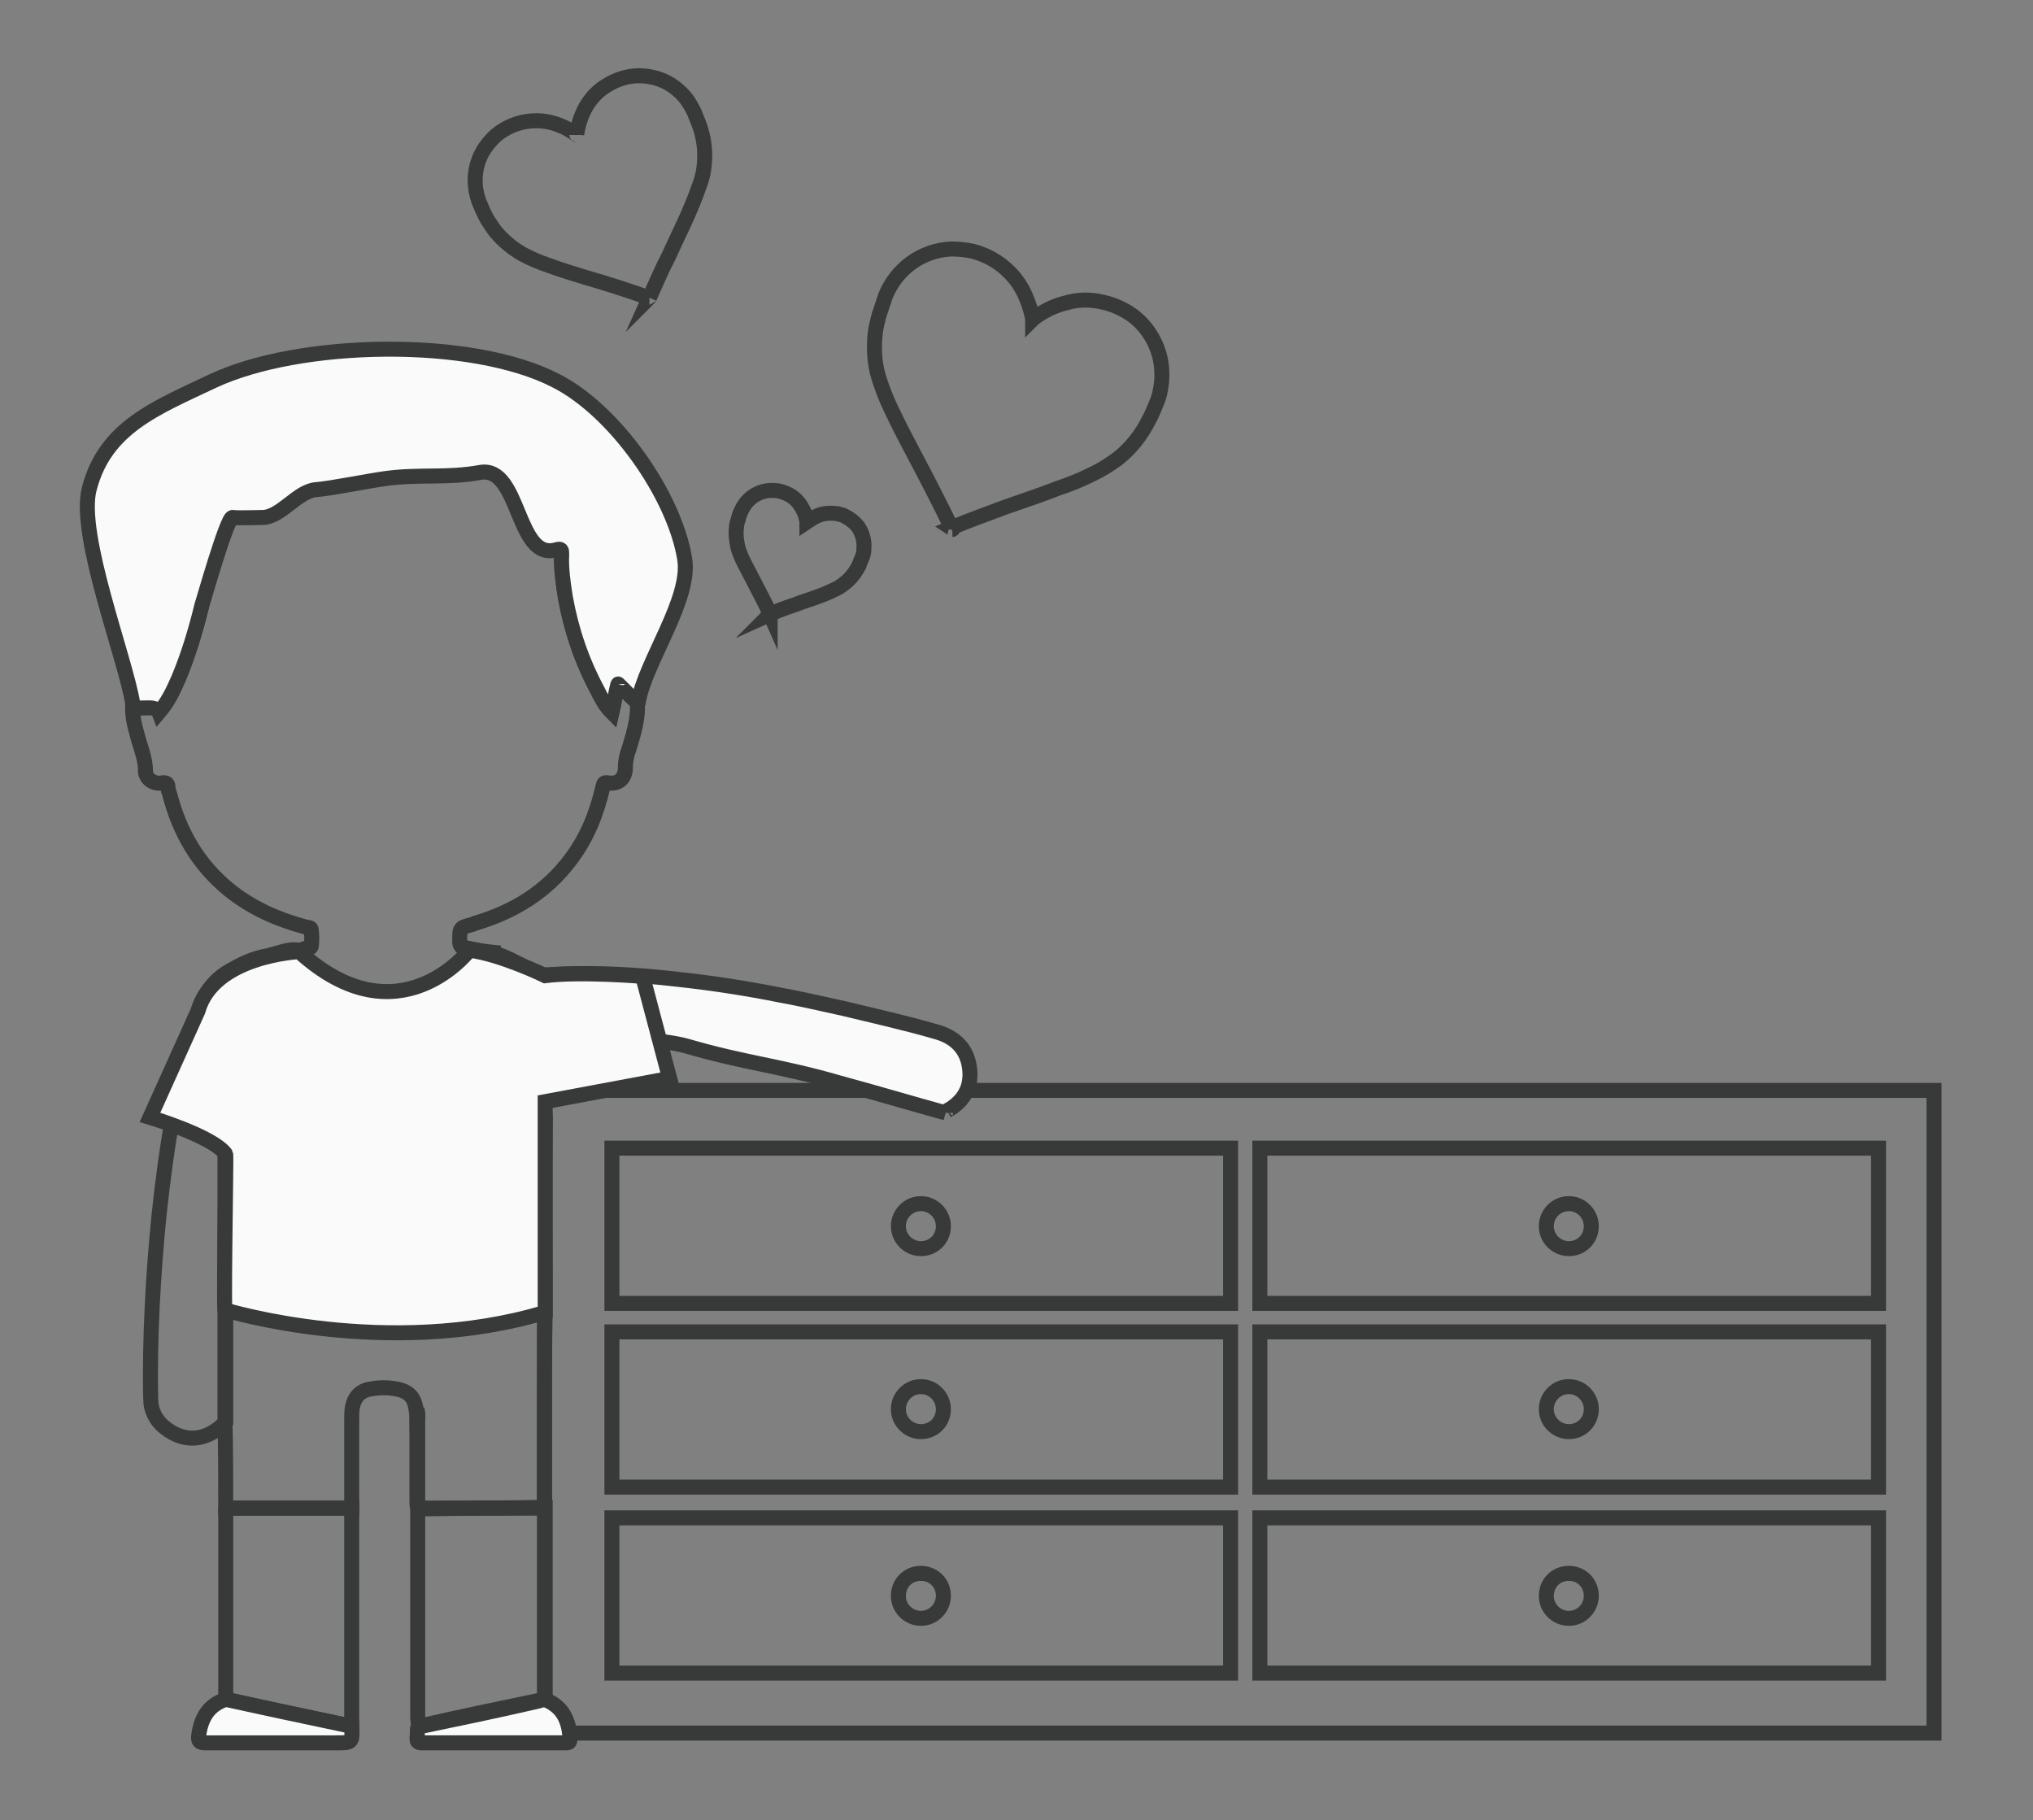 <?xml version="1.0" encoding="utf-8"?>
<!-- Generator: Adobe Illustrator 18.0.0, SVG Export Plug-In . SVG Version: 6.00 Build 0)  -->
<!DOCTYPE svg PUBLIC "-//W3C//DTD SVG 1.1//EN" "http://www.w3.org/Graphics/SVG/1.1/DTD/svg11.dtd">
<svg version="1.1" xmlns="http://www.w3.org/2000/svg" xmlns:xlink="http://www.w3.org/1999/xlink" x="0px" y="0px"
	 viewBox="0 0 271.1 242.7" enable-background="new 0 0 271.1 242.7" xml:space="preserve">
<rect x="0" y="0" width="271.1" height="242.7" fill="#808080" stroke="none"/>
<g id="Layer_1">
	<rect x="72.6" y="145.4" fill="none" stroke="#383939" stroke-width="2" stroke-miterlimit="10" width="185.3" height="85.7"/>
	<path fill="none" stroke="#383939" stroke-width="2" stroke-miterlimit="10" d="M72.6,189.6c0,3.8,0,7.6,0,11.5
		c-5.4,0-10.8,0-16.3,0.1c-0.7,0-0.7-0.4-0.7-0.8v-10.9c0-0.5,0.1-1-0.1-1.4c-0.2-1.8-1-2.6-2.7-2.9c-1.1-0.2-2.2-0.2-3.3,0
		c-1.4,0.2-2.2,1-2.5,2.4c-0.1,0.5-0.1,1.1-0.1,1.6c0,4,0,8,0,11.9H30.1c0-3.9,0-7.8-0.1-11.6c0-0.3,0-0.7,0-1c0-12.9,0-25.9,0-38.8
		c0-1.3,0.3-2.4,1.1-3.5c4.2-5.6,5.5-12.1,5.5-19c1.1-0.3,2.1-0.7,3.3-0.5c-0.1,0.5,0.2,0.9,0.2,1.4c0.3,2.7,1.3,5.1,3.5,6.8
		c2.3,1.9,5.1,2.2,7.9,2.3c1,0,2-0.1,3-0.3c2.2-0.5,4.1-1.4,5.6-3.1c1.9-2.1,2.4-4.7,2.5-7.3c1.1,0.2,2.2,0.4,3.2,0.5
		c0,1.1,0.1,2.2,0.2,3.3c0.2,2.1,0.5,4.1,1,6.1c0.8,3.5,2.1,6.8,4.5,9.6c1,1.2,1.3,2.4,1.2,3.9c-0.1,8.3,0,16.5,0,24.8
		C72.6,179.8,72.6,184.7,72.6,189.6"/>
	<path fill="none" stroke="#383939" stroke-width="2" stroke-miterlimit="10" d="M82.4,91.2c-0.3,1.2-0.5,2.5-0.8,3.8
		c-0.9-0.9-1.4-1.9-1.9-2.9c-2.1-3.9-3.5-8-4.3-12.4c-0.3-1.9-0.6-3.9-0.5-5.8c0-0.5,0-0.8-0.7-0.6c-5.3,1.5-4.2-14.5-9.7-13.5
		c-4.4,0.8-21,2.7-25.4,3.3c-2.3,0.3-7.8,2.8-10.2,3c-2.4,0.2-2.7,9.1-5,9.2c-4.6,0.2-2.8,3.9,0,4.1c0.7,0.1,3.1,0.8,3,1.3
		c-0.8,3.3-1.8,6.6-3.1,9.7c-0.7,1.6-1.4,3.1-2.6,4.5c-0.5-1.3-0.6-2.6-0.8-3.8c-1.9,0-2.6,0.7-2.7,2.7c-0.1,1.5,0.2,2.8,0.6,4.2
		c0.4,1.6,1.1,3.1,1.1,4.8c0,1,1,1.8,2.2,1.6c0.6-0.1,0.8,0.1,0.8,0.6c0,0.3,0.1,0.5,0.2,0.8c1.3,5.1,3.8,9.5,8,12.9
		c3,2.4,6.4,3.9,10.1,4.9c0.3,0.1,0.8,0,0.8,0.4c0.1,0.7,0.1,1.5,0,2.2c-0.1,0.4-0.8,0.1-1.1,0.4c-0.1,0.1-0.2,0.1-0.3,0.2
		c-0.1,0.5,0.2,0.9,0.2,1.4c0.3,2.7,1.3,5.1,3.5,6.8c2.3,1.9,5.1,2.2,7.9,2.3c0.9,0,2-0.1,3-0.3c2.2-0.5,4.1-1.4,5.6-3.1
		c1.9-2.1,2.4-4.7,2.5-7.3c-0.2-0.1-0.5-0.2-0.7-0.2c-0.6,0-0.8-0.3-0.8-0.9c0-1.8,0-1.8,1.6-2.2c0.2-0.1,0.3-0.1,0.5-0.2
		c5.1-1.5,9.5-4.2,12.7-8.5c2.2-2.9,3.5-6.2,4.3-9.7c0.1-0.5,0.2-0.6,0.7-0.5c1.4,0.2,2.3-0.6,2.3-2.1c0-0.9,0.2-1.7,0.5-2.5
		c0.6-2,1.2-3.9,1.1-6C84.9,92.3,84.3,91,82.4,91.2"/>
	<path fill="#FAFAFA" stroke="#383939" stroke-width="2" stroke-miterlimit="10" d="M82.4,91.2c-0.3,1.2-0.5,2.5-0.8,3.8
		c-0.9-0.9-1.4-1.9-1.9-2.9c-2.1-3.9-3.5-8-4.3-12.4c-0.3-1.9-0.6-3.9-0.5-5.8c0-0.5,0-0.8-0.7-0.6C68.8,74.9,69.4,62,64,63
		c-4.4,0.8-8,0.2-12.5,0.8c-2.3,0.3-7.1,1.3-9.4,1.5c-2.4,0.2-4.6,3.6-7,3.7c-0.9,0-3.2,0.1-4.1,0c-0.7-0.1-3.9,11.2-4.1,11.8
		c-0.8,3.3-1.8,6.6-3.1,9.7c-0.7,1.6-1.4,3.1-2.6,4.5c-0.5-1.3-3.3,0.1-3.5-1.2c-1-6.1-7.4-22.5-5.8-28.6
		c2.1-8.2,8.9-10.8,16.5-14.4c11.5-5.4,34.5-5.9,45.8,0c7.8,4,15.7,15.2,17.1,23.7c0.9,5.4-5.3,13.8-6.2,19.2
		C85,93.9,82.4,91.1,82.4,91.2"/>
	<path fill="none" stroke="#383939" stroke-width="2" stroke-miterlimit="10" d="M36.7,127.3c0,6.9-1.3,13.4-5.5,19
		c-0.8,1.1-1.1,2.2-1.1,3.5c0,12.9,0,25.9,0,38.8c0,0.3,0,0.7,0,1c-2.5,2.6-5.5,2.9-8.2,0.7c-1.1-0.9-1.8-2.2-1.8-3.7
		c-0.1-4.2,0-8.3,0.2-12.5c0.2-4,0.5-8,0.9-12c1-9.3,2.4-18.4,5.3-27.3c0.8-2.5,2.2-4.4,4.6-5.6C32.8,128.2,34.6,127.5,36.7,127.3"
		/>
	<path fill="none" stroke="#383939" stroke-width="2" stroke-miterlimit="10" d="M55.6,188c0.2,0.5,0.1,0.9,0.1,1.4v10.9
		c0,0.5-0.1,0.9,0.7,0.8c5.4,0,10.8,0,16.3-0.1c0,7.7,0,15.3,0,22.9c0,0.9,0,1.7,0,2.6c-0.4,0.1-0.7,0.2-1.1,0.3
		c-5.3,1.1-10.6,2.2-15.8,3.4c0-0.4-0.1-0.8-0.1-1.2c0-8.8,0-17.7,0-26.5c0-4.5,0-9-0.1-13.6C55.5,188.7,55.6,188.3,55.6,188"/>
	<path fill="none" stroke="#383939" stroke-width="2" stroke-miterlimit="10" d="M30.1,201.1h16.8c0,9.7,0,19.4,0,29.1
		c-3.3-0.7-6.6-1.4-9.9-2.1c-2.3-0.5-4.6-1-6.9-1.5v-24.3C30.1,201.9,30.1,201.5,30.1,201.1"/>
	<path fill="#FAFAFA" stroke="#383939" stroke-width="2" stroke-miterlimit="10" d="M30.1,226.6c2.3,0.5,4.6,1,6.9,1.5
		c3.3,0.7,6.6,1.4,9.9,2.1c0.1,2.2,0.1,2.2-2.1,2.2c-5.8,0-11.6,0-17.4,0c-0.8,0-1-0.2-0.9-1C26.8,229.2,27.7,227.4,30.1,226.6"/>
	<path fill="#FAFAFA" stroke="#383939" stroke-width="2" stroke-miterlimit="10" d="M55.7,230.3c5.3-1.1,10.6-2.2,15.8-3.4
		c0.4-0.1,0.7-0.2,1.1-0.3c2.4,0.9,3.3,2.8,3.4,5.2c0,0.4,0,0.6-0.5,0.6c-6.4,0-12.8,0-19.3,0c-0.5,0-0.6-0.2-0.6-0.6
		C55.7,231.3,55.6,230.8,55.7,230.3"/>
	<path fill="#FAFAFA" stroke="#383939" stroke-width="2" stroke-miterlimit="10" d="M126.1,148.4c-4.7-1.3-9.4-2.7-14.2-4
		c-7.9-2.3-12.4-2.6-20.3-4.9c-1.4-0.4-4.4-0.9-7.4-0.8c-3.6,0-6.5,0.3-9.4,1.8c-1.8,1-1.5,7.2-3.6,6.7c-1.1-0.2-5.7-10.4-5.3-9.4
		c-1.5-3.4-1.8-8-0.6-10.4c0.6-1.2,6.1,2.7,7.3,2.6c6-0.4,11.9-0.1,17.9,0.6c4.6,0.5,9.1,1.2,13.6,2.1c2.8,0.5,5.7,1.2,8.5,1.8
		c4.1,1,8.2,1.9,12.3,3.1c2.5,0.7,4.1,2.3,4.4,4.9c0.3,2.5-0.8,4.4-3,5.6C126.2,148.2,126.1,148.3,126.1,148.4"/>
	<path fill="#FAFAFA" stroke="#383939" stroke-width="2" stroke-miterlimit="10" d="M20,149c0,0,8.4,2.5,10.1,4.9
		c0.1,0.2-0.4,24.9,0,20.3v0.5c0,0,21.6,6.6,42.6,0.3l0-28.1l16.6-3.1l-3.6-13.6c0,0-8.2-0.7-13-0.1c0,0-5.7-2.8-10.1-3.4
		c0,0-9.4,12.3-22.7,0.2c0,0-11.4,0.5-13.5,7.9L20,149z"/>
	<rect x="81.6" y="153.1" fill="none" stroke="#383939" stroke-width="2" stroke-miterlimit="10" width="82.5" height="20.7"/>
	<path fill="none" stroke="#383939" stroke-width="2" stroke-miterlimit="10" d="M125.8,163.5c0,1.7-1.3,3-3,3c-1.6,0-3-1.3-3-3
		c0-1.6,1.3-3,3-3C124.5,160.5,125.8,161.9,125.8,163.5"/>
	<rect x="81.6" y="177.6" fill="none" stroke="#383939" stroke-width="2" stroke-miterlimit="10" width="82.5" height="20.7"/>
	<path fill="none" stroke="#383939" stroke-width="2" stroke-miterlimit="10" d="M125.8,187.9c0,1.7-1.3,3-3,3c-1.6,0-3-1.3-3-3
		c0-1.6,1.3-3,3-3C124.5,184.9,125.8,186.3,125.8,187.9"/>
	<rect x="81.6" y="202.4" fill="none" stroke="#383939" stroke-width="2" stroke-miterlimit="10" width="82.5" height="20.7"/>
	<path fill="none" stroke="#383939" stroke-width="2" stroke-miterlimit="10" d="M125.8,212.8c0,1.6-1.3,3-3,3c-1.6,0-3-1.3-3-3
		s1.3-3,3-3C124.5,209.8,125.8,211.1,125.8,212.8"/>
	<rect x="168" y="153.1" fill="none" stroke="#383939" stroke-width="2" stroke-miterlimit="10" width="82.5" height="20.7"/>
	<rect x="168" y="177.6" fill="none" stroke="#383939" stroke-width="2" stroke-miterlimit="10" width="82.5" height="20.7"/>
	<rect x="168" y="202.4" fill="none" stroke="#383939" stroke-width="2" stroke-miterlimit="10" width="82.5" height="20.7"/>
	<path fill="none" stroke="#383939" stroke-width="2" stroke-miterlimit="10" d="M212.2,212.8c0,1.6-1.3,3-3,3c-1.6,0-3-1.3-3-3
		s1.3-3,3-3C210.9,209.8,212.2,211.1,212.2,212.8"/>
	<path fill="none" stroke="#383939" stroke-width="2" stroke-miterlimit="10" d="M127,70.6c0-0.1-0.1-0.1-0.1-0.2
		c-1.6-3.3-3.3-6.6-5-9.8c-1-1.9-2-3.8-2.9-5.7c-0.7-1.4-1.3-2.9-1.8-4.5c-0.6-1.9-0.7-3.9-0.5-5.9c0.1-0.8,0.3-1.6,0.5-2.4
		c0.3-0.9,0.6-1.8,0.9-2.7c1.5-3.6,4.8-6,8.7-6.2c1,0,2,0.1,2.9,0.3c1.9,0.5,3.5,1.4,4.9,2.8c1,1,1.7,2.1,2.2,3.3
		c0.4,0.9,0.7,1.9,0.9,2.9c0,0,0,0.1,0,0.1c0,0,0.1-0.1,0.1-0.1c1.3-1,2.7-1.7,4.3-2.1c1.7-0.5,3.3-0.5,5-0.1
		c0.9,0.2,1.7,0.5,2.5,0.9c1.4,0.7,2.6,1.7,3.5,3c1.4,2,2,4.2,1.8,6.7c-0.1,1-0.3,2-0.7,2.9c-0.3,0.7-0.6,1.5-1,2.2
		c-1,2-2.4,3.8-4.2,5.2c-1.1,0.8-2.2,1.5-3.5,2.1c-1.4,0.7-2.9,1.3-4.4,1.8c-2.3,0.9-4.7,1.7-7,2.5c-2.4,0.9-4.9,1.8-7.3,2.8
		C127.1,70.6,127.1,70.6,127,70.6"/>
	<path fill="none" stroke="#383939" stroke-width="2" stroke-miterlimit="10" d="M102.7,81.9C102.7,81.8,102.7,81.8,102.7,81.9
		c-0.7-1.6-1.5-3-2.2-4.4c-0.4-0.8-0.9-1.7-1.3-2.5c-0.3-0.6-0.6-1.3-0.8-2c-0.2-0.9-0.3-1.7-0.2-2.6c0-0.4,0.1-0.7,0.2-1
		c0.1-0.4,0.2-0.8,0.4-1.2c0.7-1.6,2.1-2.7,3.9-2.8c0.4,0,0.9,0,1.3,0.1c0.8,0.2,1.6,0.6,2.2,1.2c0.4,0.4,0.7,0.9,1,1.5
		c0.2,0.4,0.3,0.9,0.4,1.3c0,0,0,0,0,0.1c0,0,0,0,0,0c0.6-0.4,1.2-0.8,1.9-1c0.7-0.2,1.5-0.2,2.2-0.1c0.4,0.1,0.8,0.2,1.1,0.4
		c0.6,0.3,1.2,0.8,1.6,1.3c0.6,0.9,0.9,1.9,0.8,3c0,0.4-0.1,0.9-0.3,1.3c-0.1,0.3-0.3,0.7-0.4,1c-0.5,0.9-1.1,1.7-1.9,2.3
		c-0.5,0.4-1,0.7-1.5,0.9c-0.6,0.3-1.3,0.6-1.9,0.8c-1,0.4-2.1,0.7-3.1,1.1C104.9,81,103.8,81.4,102.7,81.9
		C102.8,81.8,102.7,81.8,102.7,81.9"/>
	<path fill="none" stroke="#383939" stroke-width="2" stroke-miterlimit="10" d="M86.6,39.7c-0.1,0-0.1,0-0.1,0
		c-2.8-1-5.6-1.9-8.4-2.7c-1.6-0.5-3.3-1-4.9-1.6c-1.2-0.4-2.4-0.9-3.5-1.5c-1.4-0.8-2.6-1.8-3.6-3c-0.4-0.5-0.7-1-1.1-1.6
		c-0.4-0.7-0.7-1.4-1-2.1c-1.2-2.9-0.7-6.1,1.4-8.4c0.5-0.6,1.1-1.1,1.8-1.5c1.3-0.8,2.8-1.2,4.3-1.2c1.1,0,2.1,0.2,3.1,0.6
		c0.8,0.3,1.5,0.7,2.2,1.2c0,0,0.1,0,0.1,0.1c0,0,0-0.1,0-0.1c0.2-1.3,0.6-2.5,1.2-3.6c0.7-1.2,1.6-2.2,2.8-2.9
		c0.6-0.4,1.3-0.7,1.9-0.9c1.2-0.4,2.4-0.5,3.7-0.3c1.9,0.3,3.5,1.2,4.8,2.7c0.5,0.6,0.9,1.3,1.3,2.1c0.2,0.6,0.5,1.2,0.7,1.8
		c0.6,1.7,0.8,3.5,0.6,5.3c-0.1,1.1-0.4,2.1-0.8,3.1c-0.4,1.2-0.9,2.3-1.4,3.5c-0.8,1.8-1.7,3.6-2.5,5.4
		C88.3,35.8,87.5,37.7,86.6,39.7C86.7,39.6,86.6,39.6,86.6,39.7"/>
	<path fill="none" stroke="#383939" stroke-width="2" stroke-miterlimit="10" d="M212.2,163.5c0,1.7-1.3,3-3,3c-1.6,0-3-1.3-3-3
		c0-1.6,1.3-3,3-3C210.9,160.5,212.2,161.9,212.2,163.5"/>
	<path fill="none" stroke="#383939" stroke-width="2" stroke-miterlimit="10" d="M212.2,187.9c0,1.7-1.3,3-3,3c-1.6,0-3-1.3-3-3
		c0-1.6,1.3-3,3-3C210.9,184.9,212.2,186.3,212.2,187.9"/>
</g>
<g id="Layer_3" display="none">
</g>
<g id="Layer_2" display="none">
</g>
<g id="Layer_4" display="none">
</g>
<g id="Layer_5" display="none">
</g>
</svg>
